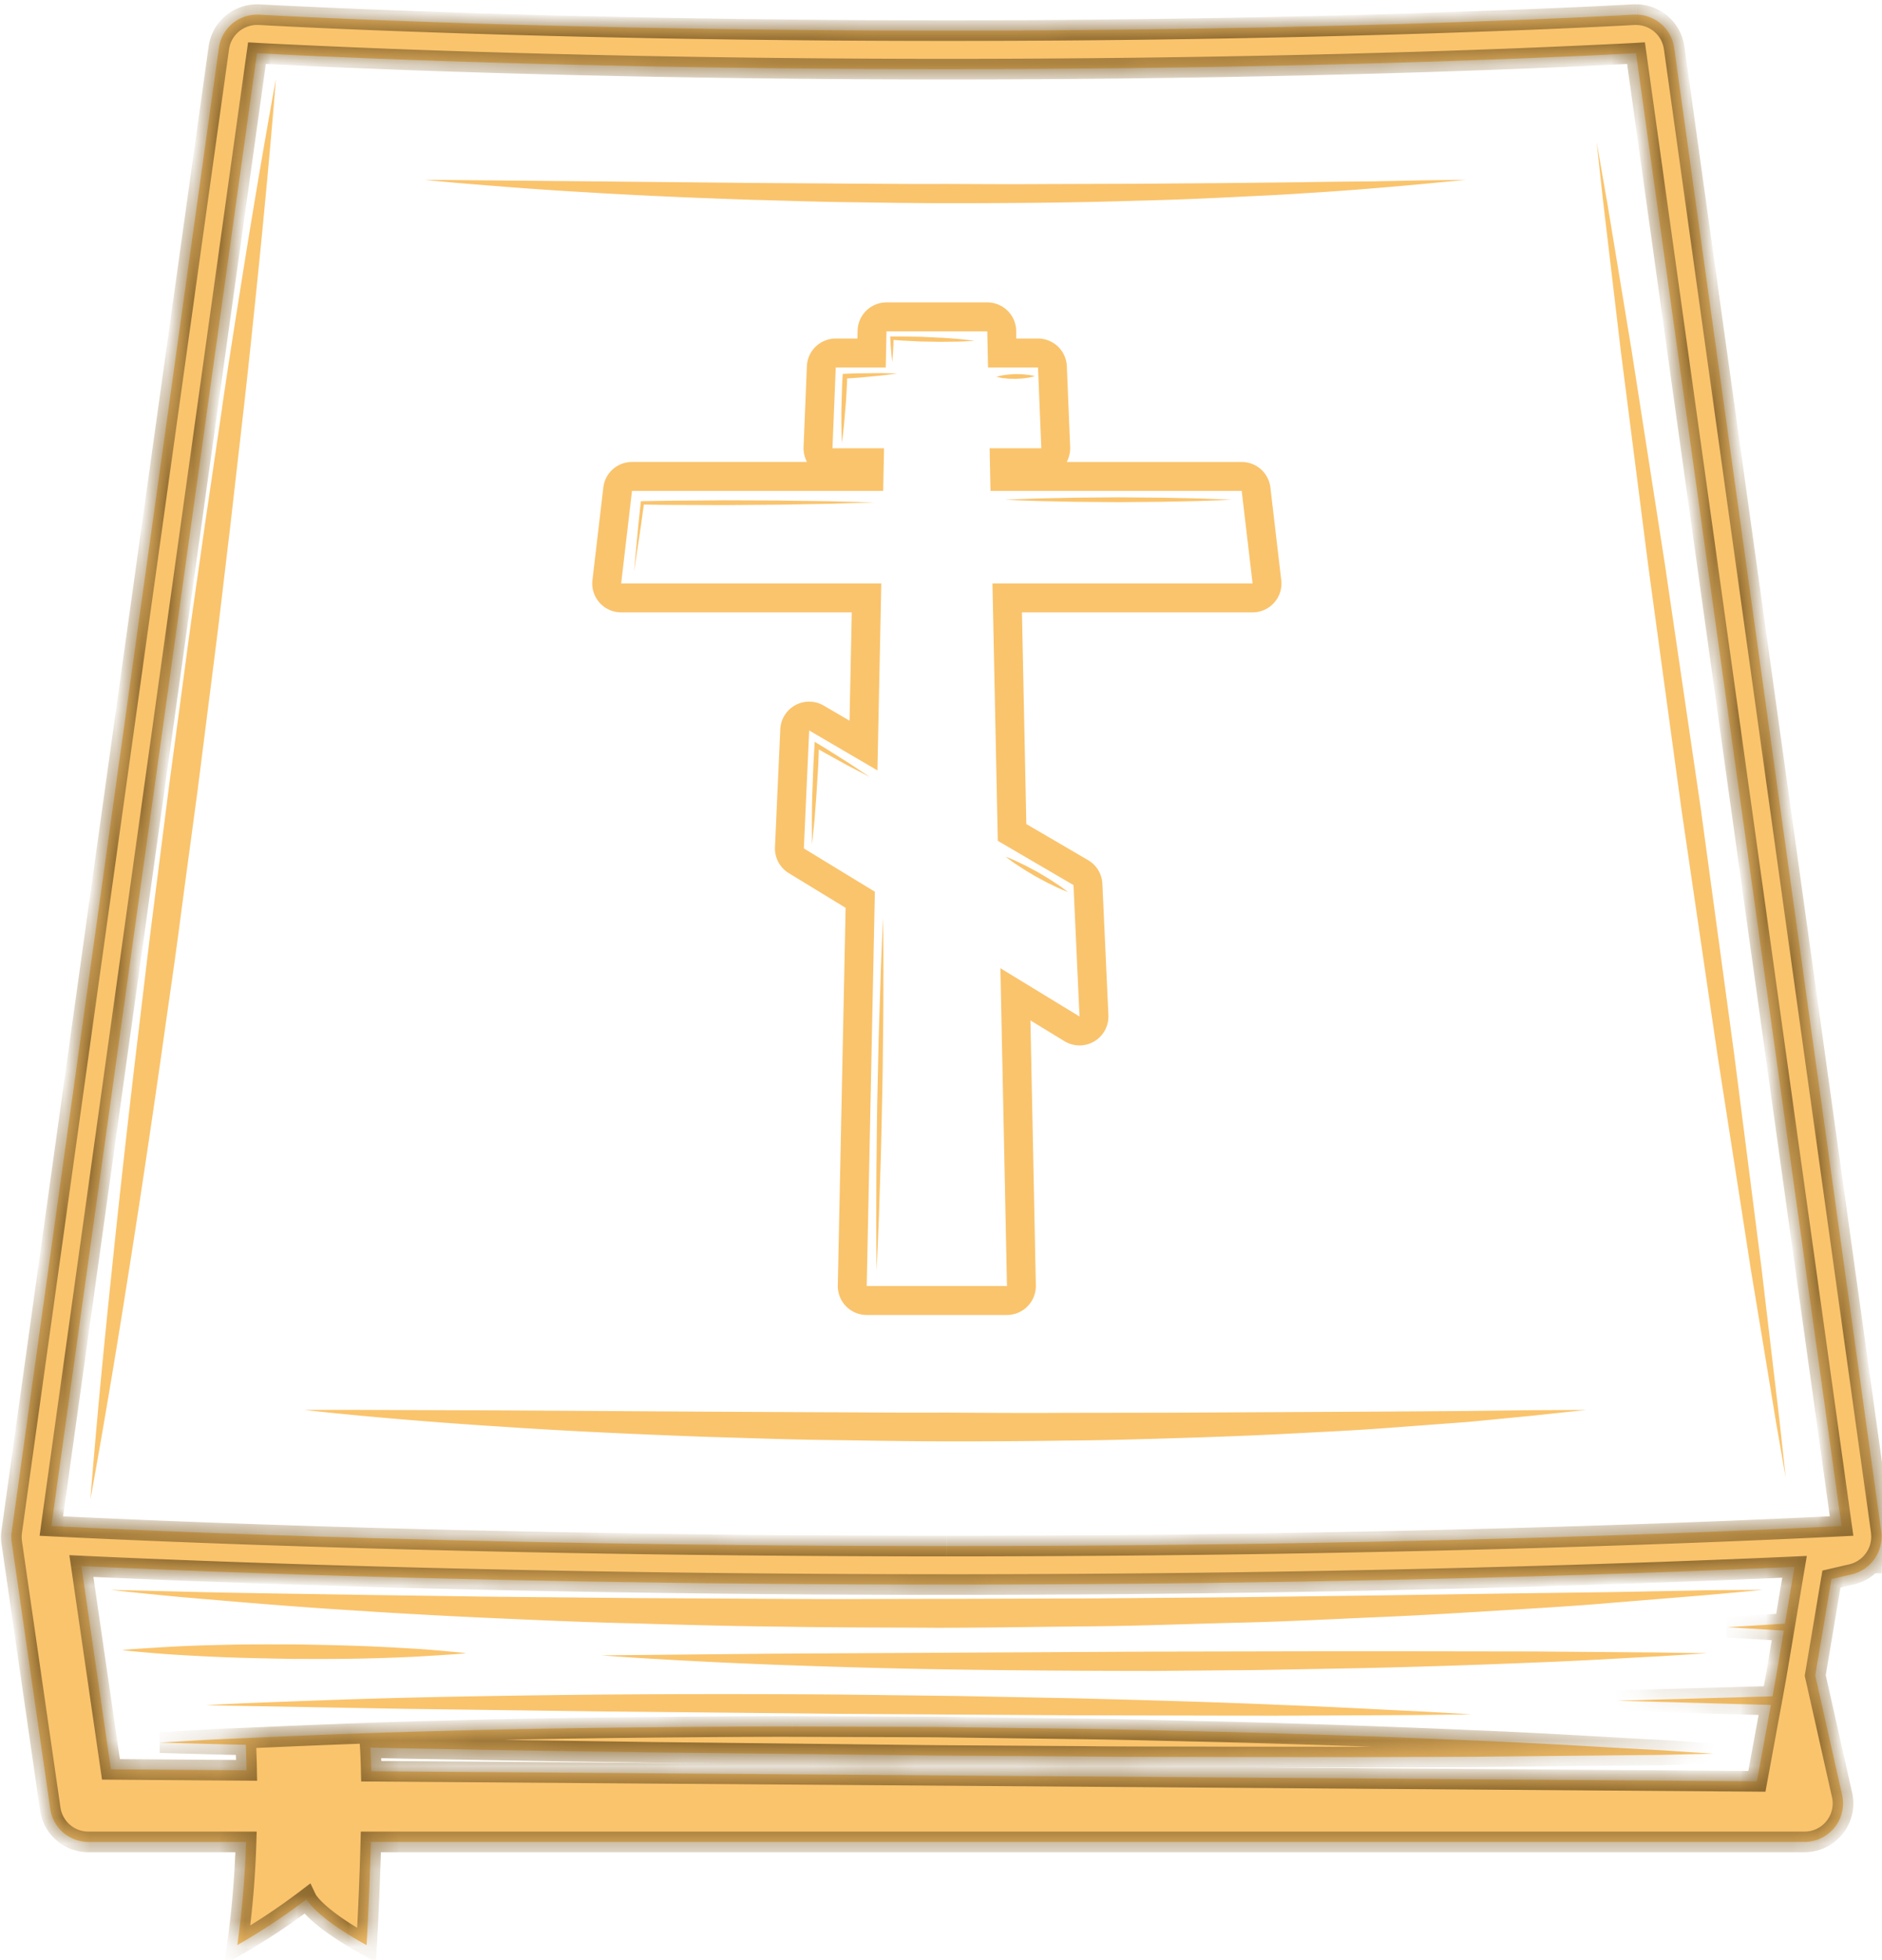 <svg xmlns="http://www.w3.org/2000/svg" width="73" height="76" fill="none"><mask id="a" fill="#fff"><path d="M72.971 59.393 64.938 1.856A1.495 1.495 0 0 0 63.46.568h-.087c-.108.006-10.92.62-26.659.62-15.739 0-26.552-.611-26.659-.62h-.087a1.494 1.494 0 0 0-1.479 1.288L.455 59.393c-.02.14-.02.281 0 .421L1.95 70.151a1.494 1.494 0 0 0 1.48 1.278h6.114a37.201 37.201 0 0 1-.338 4 24.5 24.5 0 0 0 2.685-1.778s.323.68 2.328 1.779c0 0 .114-1.929.166-4.002h55.608a1.494 1.494 0 0 0 1.459-1.822l-1.042-4.633.629-3.737.787-.183c.29-.068.552-.221.754-.44h.013v-.016a1.488 1.488 0 0 0 .376-1.206m-58.57 9.297a23.77 23.77 0 0 0-.035-.918l1.262.029 4.56.081 5.09.075 11.06.123 5.62.036c1.853.023 3.677.012 5.44.022l5.09.004 4.562-.012 6.83-.069c.826-.005 1.472-.028 1.913-.036l.678-.015-.677-.045c-.44-.026-1.087-.078-1.91-.12-1.646-.082-3.998-.24-6.822-.35-2.824-.129-6.119-.24-9.65-.333-1.766-.037-3.59-.092-5.445-.116l-5.622-.074-5.62-.018c-1.854-.003-3.68.016-5.446.03-3.532.032-6.83.101-9.655.185-2.825.083-5.179.199-6.826.266-.826.034-1.471.08-1.912.104l-.676.04 2.59.07.735.016c.009.175.022.52.031.99l-5.262-.038-1.146-7.884c4.917.23 17.277.718 33.557.718 15.593 0 27.588-.448 32.894-.688l-.37 2.203-2.25.138 2.204.132-.3 1.784-.138.764-6.035.17 5.973.167-.544 2.961-53.748-.392Zm22.312-8.733c-17.853 0-30.984-.589-34.719-.777L9.968 2.062s10.773.62 26.745.62c15.972 0 26.745-.62 26.745-.62l7.974 57.116c-3.734.188-16.865.777-34.719.777"/></mask><path fill="#FAC46D" d="M72.971 59.393 64.938 1.856A1.495 1.495 0 0 0 63.46.568h-.087c-.108.006-10.92.62-26.659.62-15.739 0-26.552-.611-26.659-.62h-.087a1.494 1.494 0 0 0-1.479 1.288L.455 59.393c-.02.14-.02.281 0 .421L1.95 70.151a1.494 1.494 0 0 0 1.48 1.278h6.114a37.201 37.201 0 0 1-.338 4 24.5 24.5 0 0 0 2.685-1.778s.323.68 2.328 1.779c0 0 .114-1.929.166-4.002h55.608a1.494 1.494 0 0 0 1.459-1.822l-1.042-4.633.629-3.737.787-.183c.29-.068.552-.221.754-.44h.013v-.016a1.488 1.488 0 0 0 .376-1.206m-58.57 9.297a23.77 23.77 0 0 0-.035-.918l1.262.029 4.56.081 5.09.075 11.06.123 5.62.036c1.853.023 3.677.012 5.44.022l5.09.004 4.562-.012 6.83-.069c.826-.005 1.472-.028 1.913-.036l.678-.015-.677-.045c-.44-.026-1.087-.078-1.91-.12-1.646-.082-3.998-.24-6.822-.35-2.824-.129-6.119-.24-9.65-.333-1.766-.037-3.59-.092-5.445-.116l-5.622-.074-5.62-.018c-1.854-.003-3.68.016-5.446.03-3.532.032-6.83.101-9.655.185-2.825.083-5.179.199-6.826.266-.826.034-1.471.08-1.912.104l-.676.04 2.59.07.735.016c.009.175.022.52.031.99l-5.262-.038-1.146-7.884c4.917.23 17.277.718 33.557.718 15.593 0 27.588-.448 32.894-.688l-.37 2.203-2.25.138 2.204.132-.3 1.784-.138.764-6.035.17 5.973.167-.544 2.961-53.748-.392Zm22.312-8.733c-17.853 0-30.984-.589-34.719-.777L9.968 2.062s10.773.62 26.745.62c15.972 0 26.745-.62 26.745-.62l7.974 57.116c-3.734.188-16.865.777-34.719.777"/><path fill="#89662D" d="m64.938 1.856.397-.056-.397.056ZM63.46.568v-.4.4Zm-.087 0v-.4h-.023l.023.4Zm-53.318 0 .033-.399-.016-.001h-.017v.4Zm-.087 0v-.4.4ZM8.488 1.856l.396.055-.396-.055ZM.455 59.393l.396.057v-.002l-.396-.055Zm0 .421-.396.057.396-.057ZM1.95 70.151l-.396.057v.001l.396-.058Zm1.48 1.278v-.4.4Zm6.114 0 .4.012.012-.413h-.412v.4Zm-.338 4-.397-.055-.112.807.707-.404-.198-.347Zm2.685-1.778.362-.171-.212-.445-.392.298.242.318Zm2.328 1.779-.192.35.554.304.037-.631-.4-.023Zm.166-4.002v-.4h-.39l-.01.39.4.01Zm55.608 0v-.4.4Zm1.459-1.822-.39.088.39-.088Zm-1.042-4.633-.394-.066-.013.077.017.077.39-.088Zm.629-3.737-.09-.39-.26.06-.044.264.394.066Zm.787-.183.09.39h.001l-.09-.39Zm.754-.44v-.4h-.177l-.118.129.294.27Zm.013 0v.4h.4v-.4h-.4Zm0-.016-.295-.27-.105.115v.155h.4ZM14.4 68.687l-.4.01.01.388.387.003.003-.4Zm-.035-.916.008-.4-.435-.01.027.434.4-.025Zm1.262.028-.01.4h.003l.007-.4Zm4.56.081-.007.4h.001l.006-.4Zm5.09.075-.006.4h.001l.005-.4Zm11.06.123-.004.4h.002l.002-.4Zm5.62.036.005-.4h-.003l-.002.4Zm5.44.022-.002.4h.002v-.4Zm5.09.004v.4h.002l-.002-.4Zm4.562-.012.001.4h.003l-.004-.4Zm6.83-.069-.004-.4.003.4Zm1.913-.036.007.4h.002l-.01-.4Zm.678-.015.008.4.018-.8-.026.4Zm-.677-.045.027-.399h-.002l-.025.4Zm-1.91-.12.02-.399-.02.4Zm-6.822-.35-.019.399h.003l.016-.4Zm-9.65-.333.01-.4h-.002l-.008.4Zm-5.445-.116-.006.4.006-.4Zm-5.622-.074.005-.4h-.004l-.001.4Zm-5.62-.018.002-.4-.002.4Zm-5.446.03-.003-.4.003.4Zm-16.481.451-.016-.4.016.4Zm-1.912.104-.022-.4H6.86l.024.4Zm-.676.04-.024-.399.013.8.011-.4Zm2.59.07-.01.4h.002l.009-.4Zm.735.016.4-.019-.018-.372-.373-.009-.009.4Zm.031.99-.002.4.41.003-.008-.412-.4.009Zm-5.262-.038-.396.057.05.34.343.003.003-.4ZM3.156 60.73l.019-.4-.485-.022.07.48.396-.058Zm66.451.03.395.066.082-.488-.495.022.018.4Zm-.37 2.203.024.4.317-.02.053-.313-.395-.066Zm-2.25.138-.024-.399v.798l.025-.399Zm2.204.132.395.067.074-.44-.445-.026-.024.4Zm-.3 1.784.394.071v-.005l-.394-.066Zm-.138.764.012.4.324-.009.058-.32-.394-.07Zm-6.035.17-.012-.4v.8l.011-.4Zm5.973.167.394.073.084-.46-.466-.013-.012.4Zm-.544 2.961-.003.4.335.003.061-.33-.393-.073ZM1.992 59.178l-.396-.055-.06.433.436.022.02-.4ZM9.968 2.062l.023-.4-.368-.02-.051.365.396.055Zm53.49 0 .397-.055-.051-.365-.369.02.023.4Zm7.974 57.116.02.4.437-.022-.06-.433-.397.055Zm1.54.215.395-.055L65.335 1.8l-.397.056-.396.055 8.033 57.538.396-.056ZM64.937 1.856l.397-.056a1.895 1.895 0 0 0-.633-1.166l-.263.301-.262.302c.199.173.329.413.365.674l.396-.055Zm-.499-.92.263-.302A1.895 1.895 0 0 0 63.46.168v.4l-.001.4c.264 0 .519.096.718.269l.262-.302Zm-.98-.368v-.4H63.372v.8h.087v-.4Zm-.087 0-.023-.4c-.102.006-10.907.62-26.636.62v.8c15.749 0 26.569-.614 26.682-.62l-.023-.4Zm-26.659.62v-.4C28.85.788 22.215.635 17.535.48a423.24 423.24 0 0 1-6.93-.283L10.22.177l-.133-.008-.033.399-.033.398c.122.01 10.947.622 26.692.622v-.4ZM10.054.568v-.4H9.967v.8H10.055v-.4Zm-.087 0v-.4c-.457 0-.898.165-1.243.465l.263.302.263.302c.199-.173.454-.269.718-.27v-.4Zm-.98.367L8.724.633c-.344.3-.569.715-.632 1.167l.396.056.396.055c.037-.261.166-.5.366-.674L8.987.935Zm-.499.92L8.092 1.8.059 59.338l.396.055.396.056L8.884 1.91l-.396-.055ZM.455 59.394l-.396-.056a1.885 1.885 0 0 0 0 .534l.396-.057.396-.057a1.085 1.085 0 0 1 0-.307l-.396-.057Zm0 .421-.396.057 1.495 10.337.396-.057.395-.057L.851 59.757l-.396.057ZM1.95 70.151l-.396.058c.066.45.292.862.637 1.16l.26-.303.262-.303c-.199-.172-.33-.41-.368-.67l-.395.058Zm.502.915-.261.302c.344.298.784.461 1.24.46v-.4l-.001-.4c-.263 0-.518-.094-.717-.265l-.261.303Zm.978.362v.4h6.114v-.8H3.43v.4Zm6.114 0-.4-.012a36.803 36.803 0 0 1-.335 3.958l.397.056.396.055c.186-1.341.3-2.691.342-4.044l-.4-.013Zm-.338 4.002.198.347a24.888 24.888 0 0 0 2.73-1.807l-.243-.319-.242-.318a24.117 24.117 0 0 1-2.642 1.75l.199.347Zm2.685-1.779-.36.173v.002l.002.003.003.006a.433.433 0 0 0 .033.057c.02.033.047.075.086.125.077.101.196.237.377.405.36.334.97.797 1.995 1.358l.192-.35.192-.351c-.98-.538-1.534-.964-1.836-1.244a2.462 2.462 0 0 1-.284-.303.758.758 0 0 1-.041-.059l-.003-.005.002.004.001.003.001.002.001.001v.001l-.36.172Zm2.328 1.779.4.023v-.023l.004-.065.014-.248a135.407 135.407 0 0 0 .148-3.678l-.4-.01-.4-.01a128.99 128.99 0 0 1-.147 3.655l-.013.246-.004.064-.001.017v.005l.399.023Zm.166-4.002v.4h55.608v-.8H14.385v.4Zm55.608 0v.4c.284 0 .564-.063.82-.186l-.173-.36-.173-.361c-.148.07-.31.108-.474.107v.4Zm.647-.147.174.36c.256-.122.48-.301.658-.523l-.312-.25-.312-.25a1.096 1.096 0 0 1-.38.303l.172.36Zm.52-.413.312.25c.178-.222.303-.48.367-.758l-.39-.09-.39-.09c-.036.16-.109.31-.211.438l.312.25Zm.29-.598.39.09c.063-.276.064-.564.002-.841l-.39.087-.39.088c.035.16.035.326-.002.486l.39.09Zm.001-.664.39-.087-1.04-4.633-.39.087-.391.088 1.041 4.633.39-.088Zm-1.04-4.633.394.067.628-3.738-.394-.066-.395-.066-.628 3.737.394.066Zm.628-3.737.09.39.788-.184-.09-.39-.092-.389-.787.183.091.39Zm.787-.183.091.39c.368-.087.702-.282.957-.56l-.294-.27-.295-.271c-.147.16-.339.272-.55.321l.091.39Zm.754-.44v.4h.013v-.8h-.014v.4Zm.013 0h.4v-.016h-.8v.015h.4Zm0-.016.296.27c.186-.205.326-.448.408-.712l-.382-.12-.382-.118a1.088 1.088 0 0 1-.235.41l.295.27Zm.322-.561.382.119c.082-.265.106-.544.068-.818l-.396.054-.397.055c.022.158.009.319-.039.471l.382.119ZM14.4 68.688l.4-.01a24.562 24.562 0 0 0-.036-.932l-.4.025-.399.024c.017.27.028.574.035.902l.4-.01Zm-.035-.918-.01.4 1.263.029.009-.4.009-.4-1.262-.028-.01.4Zm1.262.029-.007.4 4.56.08.007-.399.007-.4-4.56-.081-.007.4Zm4.56.081-.006.4 5.09.075.006-.4.006-.4-5.09-.075-.006.4Zm5.09.075-.005.4 11.061.123.005-.4.004-.4-11.06-.123-.005.4Zm11.06.123-.002.4 5.62.036.002-.4.002-.4-5.619-.036-.002.4Zm5.62.036-.005.4c1.854.023 3.687.013 5.443.022l.002-.4.002-.4c-1.77-.01-3.585.002-5.437-.022l-.005.4Zm5.44.022v.4l5.09.004v-.8l-5.09-.004v.4Zm5.09.004.002.4 4.561-.012-.001-.4-.001-.4-4.562.012.001.4Zm4.562-.012.004.4 6.83-.069-.005-.4-.004-.4-6.83.069.005.4Zm6.83-.069.002.4c.827-.005 1.487-.028 1.918-.036l-.007-.4-.007-.4c-.452.008-1.084.03-1.91.036l.003.4Zm1.913-.036.009.4.677-.015-.008-.4-.01-.4-.677.015.009.4Zm.678-.015.026-.4-.676-.044-.027.4-.026.398.676.045.027-.399Zm-.677-.045.025-.399c-.43-.026-1.091-.079-1.915-.12l-.02.4-.02.399c.822.041 1.454.092 1.906.12l.024-.4Zm-1.91-.12.02-.399c-1.637-.082-4.001-.24-6.827-.351l-.015.4-.016.399c2.823.11 5.162.268 6.818.351l.02-.4Zm-6.822-.35.018-.4a515.85 515.85 0 0 0-9.658-.333l-.01.4-.01.4c3.529.093 6.821.204 9.642.332l.018-.4Zm-9.65-.333.008-.4c-1.76-.037-3.591-.092-5.448-.116l-.005.4-.005.4c1.852.024 3.67.078 5.441.116l.009-.4Zm-5.445-.116.005-.4-5.622-.074-.005.4-.006.4 5.622.074.006-.4Zm-5.622-.074.001-.4-5.62-.018v.4l-.002.4 5.62.018v-.4Zm-5.62-.018.001-.4c-1.857-.003-3.685.016-5.45.03l.003.4.003.4c1.768-.014 3.59-.033 5.443-.03v-.4Zm-5.446.03-.004-.4c-3.535.032-6.834.101-9.662.185l.011.4.012.4a469.9 469.9 0 0 1 9.647-.184l-.004-.4Zm-9.655.185-.011-.4c-2.829.083-5.188.2-6.831.266l.016.4.016.4c1.651-.068 4-.183 6.822-.267l-.012-.4Zm-6.826.266-.017-.4c-.83.035-1.483.08-1.917.105l.022.399.023.4c.447-.026 1.083-.07 1.906-.104l-.017-.4Zm-1.912.104-.024-.4-.676.041.024.4.024.399.676-.04-.024-.4Zm-.676.04-.01.4 2.59.07.01-.4.011-.4-2.59-.07-.011.4Zm2.59.07-.008.4.734.016.01-.4.008-.4-.734-.016-.01.4Zm.735.016-.4.019c.009.17.022.512.032.979l.4-.008.4-.009a39.86 39.86 0 0 0-.032-1l-.4.02Zm.031.99.003-.4-5.262-.038-.003.4-.003.4 5.263.038.002-.4Zm-5.262-.038.396-.058-1.146-7.883-.396.057-.396.058 1.146 7.883.396-.057ZM3.156 60.73l-.019.4c4.922.23 17.288.718 33.576.718v-.8c-16.273 0-28.626-.487-33.538-.717l-.019.4Zm33.557.718v.4c15.6 0 27.601-.448 32.912-.688l-.018-.4-.018-.4c-5.302.24-17.29.689-32.876.689v.4Zm32.894-.688-.394-.067-.371 2.204.394.066.395.067.37-2.204-.394-.066Zm-.37 2.203-.025-.399-2.249.138.025.4.024.398 2.249-.137-.025-.4Zm-2.25.138-.023.4 2.203.132.024-.4.024-.399-2.203-.132-.024.4Zm2.204.132-.394-.066-.3 1.784.394.066.395.066.3-1.783-.395-.067Zm-.3 1.784-.394-.07-.137.764.393.07.394.071.138-.764-.394-.071Zm-.138.764-.01-.4-6.037.17.011.4.012.4 6.036-.17-.012-.4Zm-6.035.17-.012.4 5.974.167.011-.4.012-.4-5.974-.167-.011.4Zm5.973.167-.393-.072-.545 2.96.394.073.393.073.545-2.962-.394-.072Zm-.544 2.961.003-.4-53.748-.392-.003.4-.003.4 53.748.392.003-.4ZM36.71 59.955v-.4c-17.844 0-30.969-.588-34.699-.776l-.02.4-.02.399c3.74.188 16.878.777 34.74.777v-.4Zm-34.719-.777.396.056 7.976-57.116-.396-.056-.396-.055-7.976 57.116.396.055ZM9.968 2.062l-.023.4h.008l.024.001a75.34 75.34 0 0 0 .464.025 421.39 421.39 0 0 0 6.897.284c4.693.155 11.384.31 19.375.31v-.8c-7.98 0-14.663-.155-19.349-.31a420.387 420.387 0 0 1-6.881-.283 130.928 130.928 0 0 1-.49-.026H9.99l-.023.4Zm26.745.62v.4c7.991 0 14.682-.155 19.376-.31a421.346 421.346 0 0 0 6.896-.284 134.433 134.433 0 0 0 .488-.026h.008l-.023-.4-.023-.4-.001.001h-.006l-.023.002a66.94 66.94 0 0 1-.461.024 420.343 420.343 0 0 1-6.881.283c-4.687.155-11.369.31-19.35.31v.4Zm26.745-.62-.396.056 7.974 57.116.396-.056.396-.055-7.973-57.116-.396.055Zm7.974 57.116-.02-.4c-3.73.189-16.854.777-34.699.777v.8c17.862 0 31-.589 34.74-.777l-.02-.4Z" mask="url(#a)"/><path fill="#FAC46D" d="M14.293 62.49c1.5.093 3.128.185 4.85.26 1.722.077 3.537.161 5.417.203 1.879.055 3.82.109 5.795.128 1.974.035 3.98.03 5.984.043 2.006 0 4.011-.039 5.985-.056 1.973-.018 3.915-.099 5.794-.143 1.88-.044 3.695-.145 5.417-.217 1.721-.072 3.347-.176 4.848-.267 1.502-.09 2.877-.175 4.095-.281l3.154-.258c.874-.07 1.56-.138 2.028-.18l.718-.07-.722.006c-.47.007-1.16 0-2.036.024l-3.161.06-4.1.054-4.85.073-5.411.07-5.785.047-5.973.018c-2.002 0-4.004.017-5.974 0l-5.784-.032-5.412-.051-4.85-.069c-3.002-.05-5.508-.08-7.26-.13l-2.755-.068s.996.12 2.743.282c1.749.145 4.246.376 7.249.551M49.42 66.103c-2.3-.095-4.985-.177-7.86-.247l-4.436-.087-4.578-.056a625.486 625.486 0 0 0-9.015 0c-2.877.027-5.562.069-7.864.126-2.301.057-4.218.138-5.56.187-1.341.05-2.108.103-2.108.103l7.67.138 7.861.104 9.01.09 9.01.057 7.861.017 5.562-.027 2.11-.027-2.106-.119c-1.342-.06-3.258-.174-5.558-.256M66.198 64.113l-1.844-.03-4.857-.04-6.865-.01-7.869.015-14.732.08-6.7.066s.668.055 1.84.124c1.17.07 2.844.163 4.854.238 2.009.074 4.354.147 6.867.185 2.512.039 5.193.055 7.873.057l4-.035 3.874-.07a342.07 342.07 0 0 0 6.865-.22c2.01-.075 3.683-.186 4.854-.243l1.84-.115M11.407 64.332c.834 0 1.668.006 2.45-.011a72.562 72.562 0 0 0 2.135-.07c.623-.032 1.147-.068 1.514-.092.368-.023.574-.05.574-.05s-.206-.025-.573-.058c-.366-.034-.885-.084-1.51-.12a84.682 84.682 0 0 0-2.136-.106 134.08 134.08 0 0 0-2.449-.056c-.834 0-1.668-.006-2.45.011-.781.017-1.514.036-2.134.069-.62.033-1.147.069-1.515.092-.368.023-.573.049-.573.049s.206.027.573.06c.366.033.885.082 1.51.12.626.038 1.355.078 2.135.105.78.027 1.615.043 2.45.057ZM49.423 23.372a1.119 1.119 0 0 0 .275-.876l-.421-3.59a1.12 1.12 0 0 0-1.114-.991h-6.787c.096-.177.142-.377.134-.578l-.129-3.134a1.12 1.12 0 0 0-1.12-1.075h-.844v-.303a1.121 1.121 0 0 0-1.12-1.098h-3.912a1.12 1.12 0 0 0-1.12 1.098l-.007.303h-.841a1.121 1.121 0 0 0-1.12 1.075l-.128 3.134c-.008.2.038.4.133.577h-6.787a1.12 1.12 0 0 0-1.113.99l-.422 3.591a1.12 1.12 0 0 0 1.113 1.252h8.946l-.087 4.2-1-.584a1.121 1.121 0 0 0-1.686.917l-.206 4.573a1.12 1.12 0 0 0 .536 1.007l2.204 1.345-.303 14.645a1.12 1.12 0 0 0 1.12 1.144h5.441a1.122 1.122 0 0 0 1.121-1.144l-.21-10.279 1.32.806a1.121 1.121 0 0 0 1.704-1.008l-.233-5.096a1.122 1.122 0 0 0-.554-.917l-2.396-1.4-.17-8.208h8.945a1.122 1.122 0 0 0 .838-.376Zm-10.721 9.234 2.937 1.717.233 5.096-3.068-1.872.255 12.322h-5.44l.316-15.288-2.755-1.68.207-4.573 2.647 1.548.15-7.25h-10.09l.42-3.59h9.743l.034-1.653H32.29l.128-3.134h1.939l.029-1.4h3.909l.029 1.4h1.939l.128 3.134h-2.005l.034 1.653h9.744l.422 3.59h-10.09l.207 9.98ZM8.618 15.792l-.682 4.642c-.225 1.611-.474 3.274-.698 4.967-.224 1.694-.458 3.413-.688 5.133l-.653 5.138c-.214 1.695-.405 3.365-.602 4.98-.382 3.231-.716 6.25-.981 8.84-.544 5.18-.807 8.646-.807 8.646s.637-3.417 1.446-8.562c.41-2.572.862-5.578 1.323-8.797.224-1.611.475-3.273.696-4.967.222-1.693.458-3.413.689-5.133l.652-5.138c.218-1.694.405-3.364.601-4.98l.533-4.66c.17-1.483.314-2.885.449-4.18.54-5.18.805-8.646.805-8.646s-.637 3.415-1.446 8.563a314.642 314.642 0 0 0-.64 4.154M56.934 54.718l-3.182.022-7.96.042-4.488.007c-1.529.01-3.081 0-4.634-.01-1.553.011-3.106-.008-4.635-.012l-4.49-.022-7.96-.05-5.637-.02h-2.14s.773.092 2.13.22c1.355.127 3.295.292 5.624.437 2.33.158 5.05.288 7.966.392 1.457.04 2.964.099 4.496.118 1.531.02 3.087.05 4.644.053 1.556.002 3.113-.007 4.645-.03 1.531-.008 3.039-.056 4.497-.101 1.459-.045 2.868-.097 4.204-.168 1.336-.071 2.6-.128 3.764-.218l3.177-.237 2.446-.237 2.128-.228-2.141.011-2.454.03ZM22.77 7.458c1.893.118 4.103.215 6.474.293 1.184.03 2.41.074 3.65.09 1.239.016 2.507.038 3.772.04 2.528 0 5.056-.02 7.426-.097 1.185-.027 2.33-.072 3.416-.126 1.086-.054 2.111-.095 3.057-.163 1.893-.112 3.468-.255 4.57-.355l1.73-.168-1.738.023-1.992.041c-.77.005-1.638.011-2.585.03l-3.057.034-3.41.026-3.65.012c-1.24.01-2.504 0-3.766-.005-1.262.008-2.524-.008-3.766-.013l-3.65-.025-6.469-.064-6.313-.059s.628.069 1.731.16c1.102.09 2.677.22 4.57.326Z"/><path fill="#FAC46D" d="m30.224 19.409-2.148-.008-2.146.017-1.025.017c-.015 0-.036 0-.047.004l-.005.05-.01.093-.013.115-.023.224-.046.425-.168 1.82.272-1.807.058-.424.031-.223.015-.114c.007-.018 0-.034.014-.031l.95.013 2.145.008 2.146-.017 1.871-.033 1.827-.055-1.826-.047-1.872-.024M33.334 14.475l-.645.024-.022.363-.026.846c-.008.27-.004.524-.005.74.005.433.019.722.019.722s.04-.287.085-.718l.062-.736c.023-.27.035-.558.052-.846l.004-.138v-.056l.482-.033.736-.07c.431-.046.718-.088.718-.088s-.29-.013-.722-.016l-.74.01M36.495 13.098l-.758-.037-.757-.012h-.45l.018.345c.03.386.061.643.061.643s.024-.258.044-.645c0-.088.008-.212.008-.212l.03.005.093.007.191.014.758.037.757.012.661-.007c.388-.013.646-.032.646-.032s-.257-.035-.642-.073l-.66-.05M39.124 14.685l.276.007.27-.016.237-.033c.138-.027.23-.056.23-.056s-.093-.026-.231-.048l-.238-.025-.275-.008-.272.017-.236.032c-.138.028-.23.057-.23.057s.092.025.231.048l.238.025ZM44.989 19.299l-1.61-.013-1.608.012-1.405.03c-.821.024-1.369.052-1.369.052s.548.027 1.37.052l1.404.028 1.608.013 1.61-.013 1.403-.028c.822-.025 1.37-.052 1.37-.052s-.551-.028-1.37-.053l-1.403-.029ZM32.07 29.05l-.254-.153-.115-.07-.058-.034-.03-.017-.014-.01v.016l-.015.276-.033.581-.042 1.14c-.014.364-.014.705-.019.996l.006.973.099-.964.075-.992.07-1.14.02-.576c0-.01 0-.017.01-.009l.224.13.871.481.863.448-.81-.54-.844-.53M39.732 33.725l.439.263.45.241.402.195c.239.107.404.169.404.169s-.138-.11-.353-.26l-.373-.245-.439-.262-.45-.241-.402-.195a8.121 8.121 0 0 0-.404-.169s.138.109.352.26l.374.244ZM34.163 37.73l-.07 2.19c-.024.8-.039 1.652-.059 2.508-.02.857-.023 1.71-.034 2.511-.011.802-.008 1.55-.012 2.19 0 1.282.013 2.135.013 2.135s.044-.854.093-2.135l.069-2.189c.025-.8.038-1.653.058-2.51.02-.856.024-1.709.035-2.51.01-.802.008-1.549.011-2.19 0-1.282-.013-2.135-.013-2.135s-.043.854-.091 2.135ZM62.317 7.718l-.387-2.215s.09.813.244 2.235l.696 5.887 1.062 8.31c.413 3.038.856 6.277 1.298 9.516l1.395 9.504c.472 3.03.912 5.853 1.288 8.28.4 2.419.734 4.435.964 5.847l.387 2.215-.243-2.236-.695-5.886-1.062-8.311-1.295-9.514-1.396-9.504-1.289-8.278-.964-5.848"/></svg>